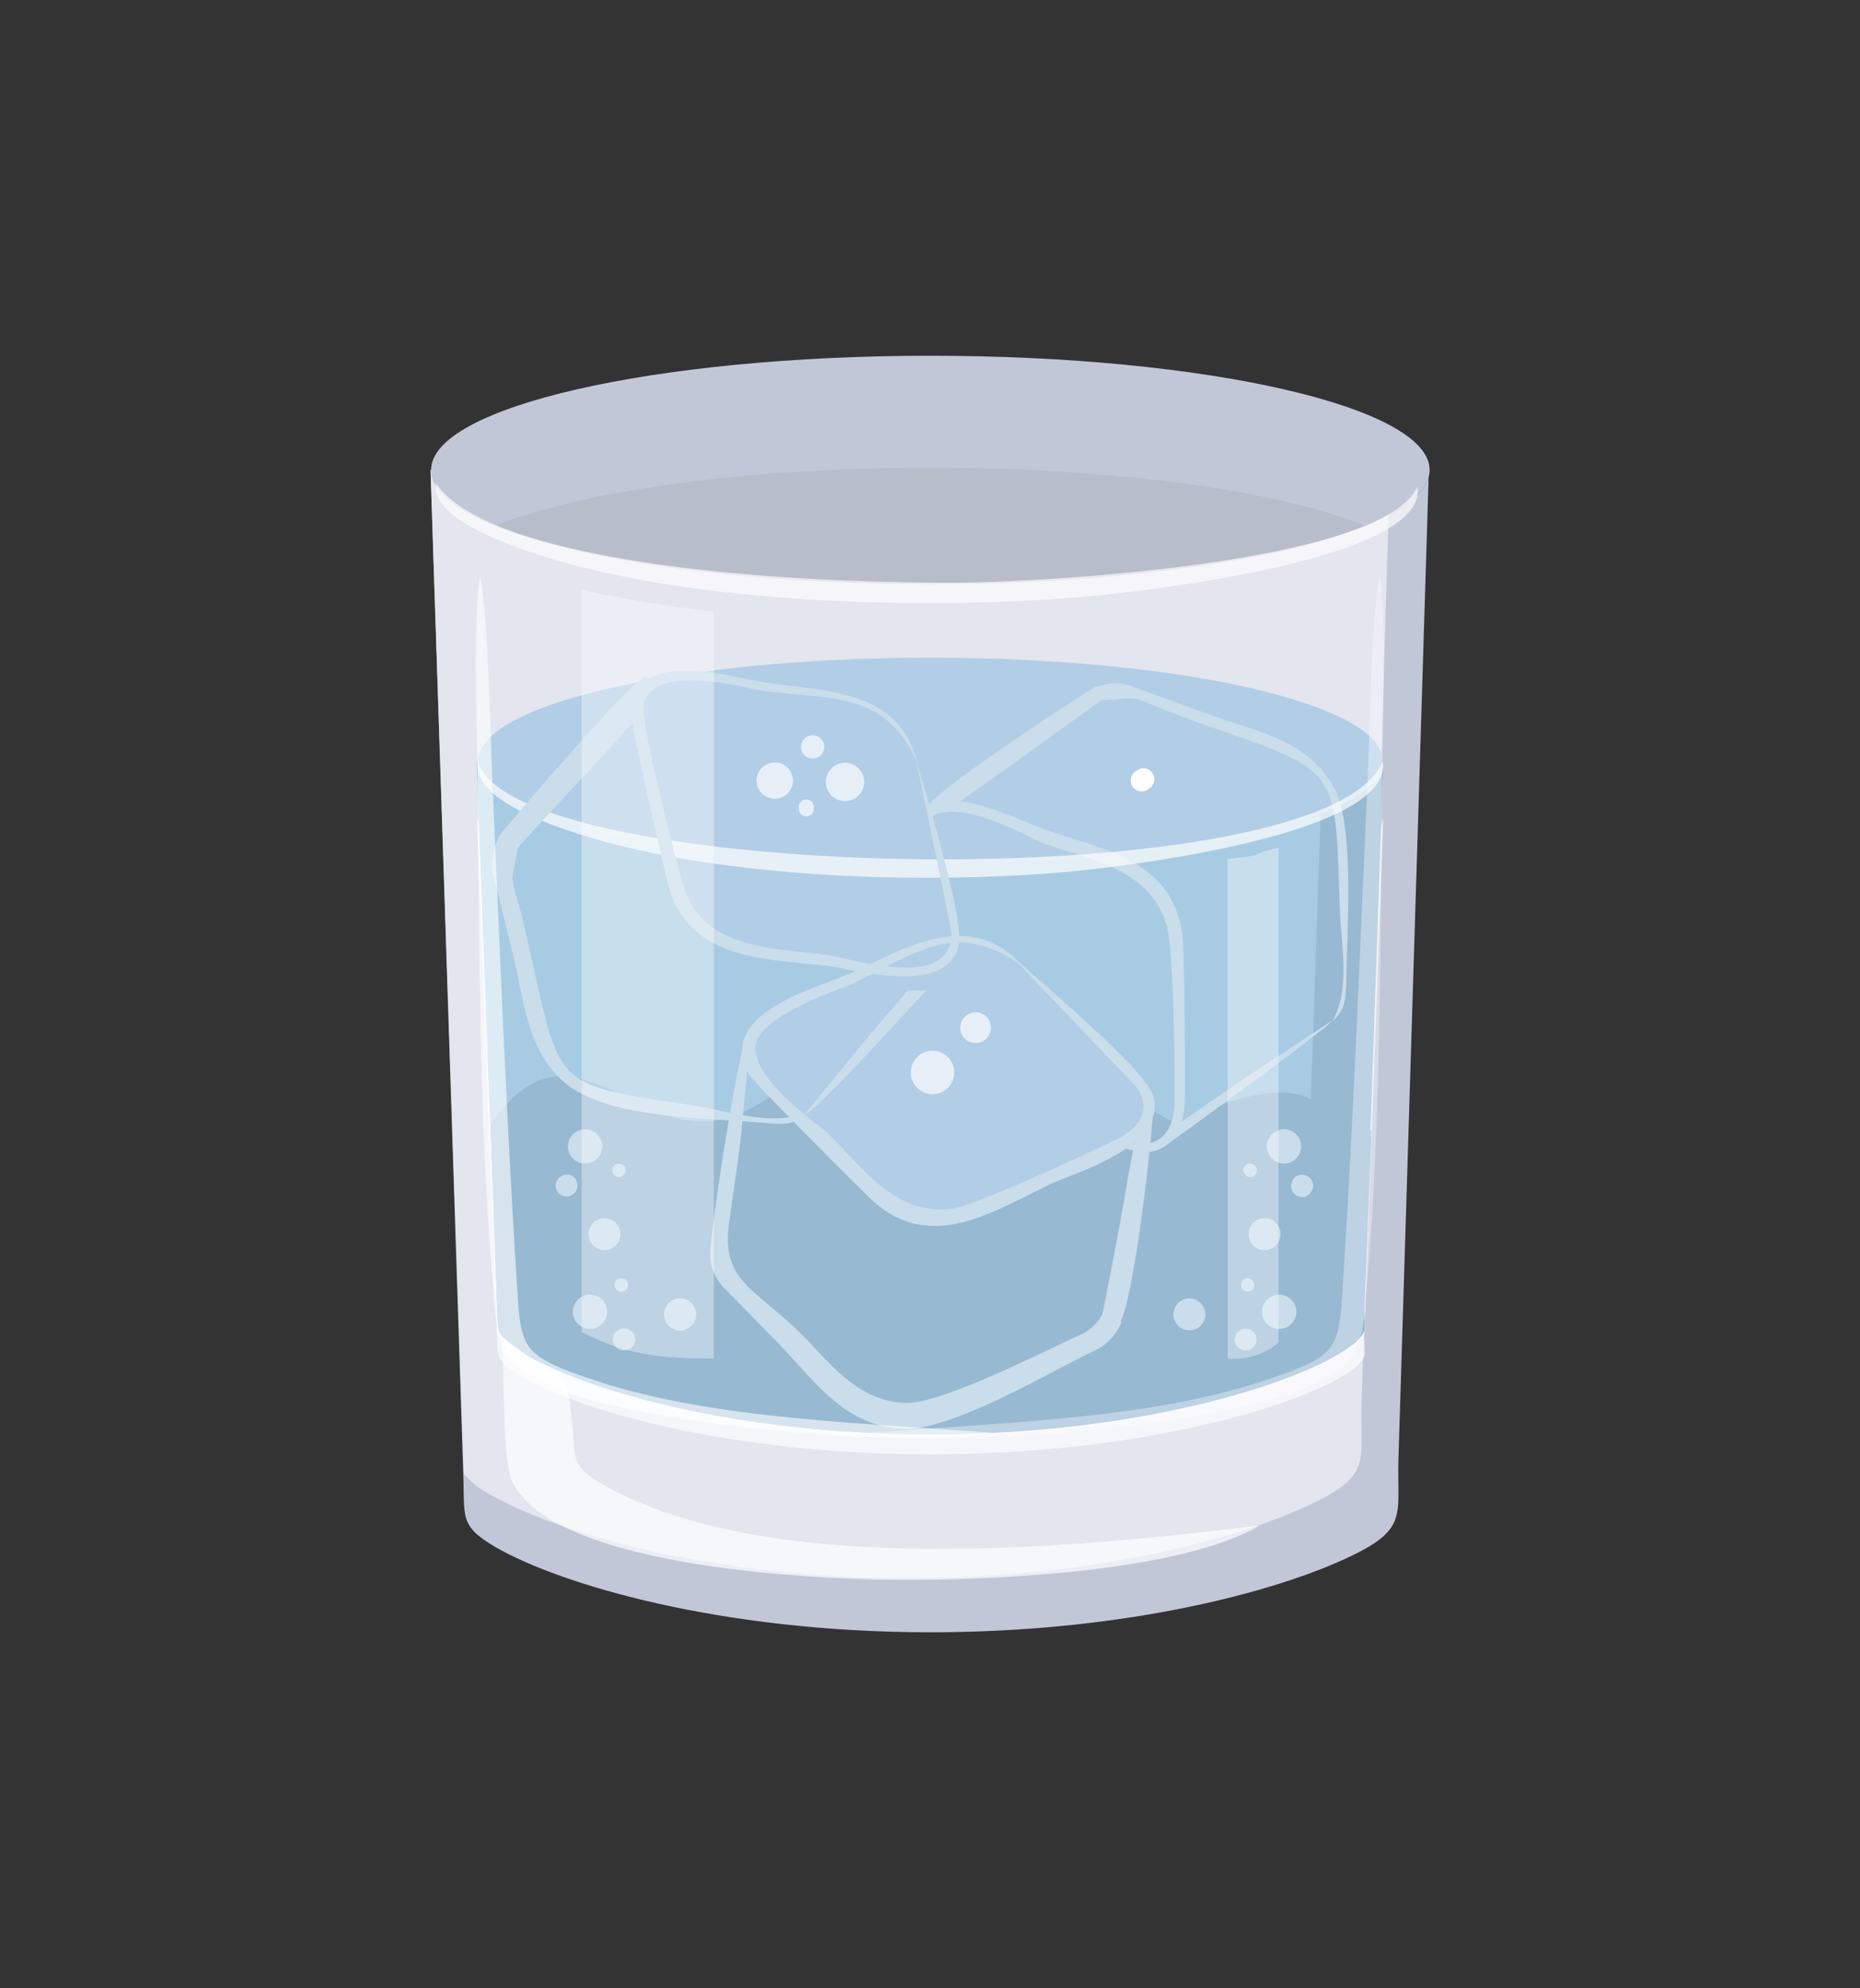 <svg id="Layer_2" data-name="Layer 2" xmlns="http://www.w3.org/2000/svg" viewBox="0 0 204.9 219"><rect x="0" y="0" width="204.9" height="219" fill="#333333" stroke="none"/><defs><style>.cls-1{fill:#c2c7d8;}.cls-1,.cls-10,.cls-11,.cls-12,.cls-13,.cls-2,.cls-3,.cls-4,.cls-5,.cls-6,.cls-7,.cls-8,.cls-9{fill-rule:evenodd;}.cls-2{fill:#b8bdca;}.cls-3{fill:#e3e5ef;}.cls-10,.cls-11,.cls-12,.cls-13,.cls-4,.cls-9{fill:#fff;}.cls-4{opacity:0.66;}.cls-10,.cls-12,.cls-13,.cls-4,.cls-9{isolation:isolate;}.cls-5{fill:#b2cee6;}.cls-6{fill:#97b9d1;}.cls-7{fill:#a7cbe3;}.cls-8{fill:#caddea;}.cls-9{opacity:0.69;}.cls-10{opacity:0.67;}.cls-12{opacity:0.61;}.cls-13{opacity:0.36;}</style></defs><path class="cls-1" d="M102.49,39.19c30.36,0,55,5.63,55,12.58s-24.62,12.58-55,12.58-55-5.64-55-12.58S72.12,39.19,102.49,39.19Z"/><path class="cls-2" d="M150.43,57.93c-9.43,3.83-27.37,6.42-47.94,6.42S64,61.76,54.55,57.93c9.43-3.83,27.36-6.41,47.94-6.41S141,54.1,150.43,57.93Z"/><path class="cls-1" d="M147.33,172.1c-8.51,3.72-24.61,7.71-44.84,7.71-23.2,0-40.81-5.3-47.87-9.36-4.09-2.39-3.4-3.33-3.59-8.11L47.43,51.77h.07c0,6.94,24.62,12.58,55,12.58,29.25,0,53.15-5.22,54.88-11.81l-3.32,108C153.84,167.23,155.45,168.55,147.33,172.1Z"/><path class="cls-3" d="M51.09,162.32,47.43,51.77h.07c0,6.94,24.62,12.58,55,12.58,22.61,0,42-3.13,50.47-7.59L150,154.58c-.19,6.68,1.35,8-6.5,11.54-8.25,3.73-23.85,7.72-43.44,7.72-22.49,0-39.49-5.3-46.34-9.37A8.18,8.18,0,0,1,51.09,162.32Z"/><path class="cls-4" d="M150.25,148.55c0,.2.08-2.55.08.6s-19.61,11.06-47.87,11.06-47.56-8-47.56-11.06V149h-.09L52.53,90.27h.12c.36,5.89,22.53,10.64,49.84,10.64S152,96.12,152.32,90.27h.06Z"/><path class="cls-5" d="M102.49,72.45c27.53,0,49.85,5.11,49.85,11.4S130,95.26,102.49,95.26,52.65,90.15,52.65,83.85,75,72.45,102.49,72.45Z"/><path class="cls-6" d="M150.25,145.65c0,.22.08-2.7.08.64S130.72,158,102.46,158s-47.54-8.47-47.54-11.69v-.11h-.08L52.53,84h.12c.36,6.22,22.53,11.25,49.84,11.25S152,90.23,152.32,84h.06Z"/><path class="cls-7" d="M99.13,157.94c-26.4-.63-44.21-8.53-44.21-11.65v-.11h-.08L52.53,84h.12c.36,6.22,22.53,11.25,49.84,11.25,18.31,0,34.31-2.26,43-5.63l-1.94,56c0,.22.07-2.7.07.64S125.54,157.32,99.13,157.94Z"/><path class="cls-6" d="M150.25,145.65c0,.22.08-2.7.08.64S130.72,158,102.46,158s-47.54-8.47-47.54-11.69v-.11h-.08l-.77-22.39c5.21-7.31,9.22-5.92,16.62-2.07,8.63,4.49,13.26-.55,17.19-3s10.27.93,13.63,4.47,8.59,0,13.45-3.73,10.46,2.62,14.76,4.3c.33.13,6-3.59,12-3.4,3.43.08,7.18,3.8,9.38,4.18Z"/><path class="cls-8" d="M146.82,112.5c1.26-1.3,1.3-1.79,1.48-3.71h0c0-5,1-17.31-1.19-21.69-2.88-5.65-8.69-6.45-13.87-8.38l-8.26-3a5.26,5.26,0,0,0-4-.09,1,1,0,0,0-.47.12C120,76,104.65,85.91,101.88,89c-1.2.79-1.89,2.28-1.94,4.78,0,2.87.1,17.42,1.09,20.16a9.59,9.59,0,0,0,5.93,6.1h0a10.61,10.61,0,0,1-5.34-6.31c-.82-2.53-.64-17.31-.53-20a4.82,4.82,0,0,1,1.2-3.42c2.82-2.88,11.34,2.09,12.46,2.51,5.53,2,11.57,2.74,13.7,8.83.87,2.45,1,17.2.94,19.83s-1.19,4.79-4.09,4.51c-.69-.07-17-5.56-18.32-6,3.21,1.29,16.47,7.18,19.43,6.93a3.83,3.83,0,0,0,2.3-.94c2-1.44,17.51-12.67,18.1-13.59-11.84,7.81-7.18,4.68-16.64,11.17a8.53,8.53,0,0,0,.34-2.12c.07-1.85,0-17-.28-18.77-1.4-8-8.47-9-15-11.25-2.4-.85-6.23-2.76-9.45-3.17,8.54-6,4.52-3.18,15.56-11.12,5.6-.31,1.73-.68,11.67,2.82,14.59,5.12,14.07,4.48,14.58,20,.13,4.17,1.19,8.93-.73,12.4h0Zm0,0Zm0,0Z"/><path class="cls-5" d="M101,84l4.11,17.68c.81,3.44-1.6,5.85-5.34,5.35L82.71,104.7a10.4,10.4,0,0,1-8.27-7.18L70.31,79.86c-.8-3.45,1.61-5.86,5.35-5.35l17.08,2.28A10.44,10.44,0,0,1,101,84Z"/><path class="cls-9" d="M152.34,83.85c1.19,8.17-28.89,11.67-34.94,12.21-16.4,1.45-40.91.69-56.47-5.16-2.55-1-8.84-3.4-8.28-7.05l.21.55C58.55,97.34,146.22,99,152.34,83.85Z"/><path class="cls-5" d="M112.09,106,125,118.73c2.53,2.47,1.77,5.8-1.66,7.37l-15.65,7.18a10.4,10.4,0,0,1-10.77-1.63L84,118.94c-2.51-2.47-1.77-5.79,1.66-7.37l15.66-7.18A10.42,10.42,0,0,1,112.09,106Z"/><path class="cls-8" d="M127,122.9c-.5,6.26-2.22,20.25-3.59,22.74l.17-.08a6,6,0,0,1-3.3,3.37h0c-4.79,2.3-15.29,8.57-20.56,8.46-6.68-.13-10-5.33-14-9.44l-6.14-6.27a5.43,5.43,0,0,1-1.33-4c.22-3.11,2.14-16,3.52-22,0-4.78,8.85-7.12,11.55-8.3,6.1-2.71,13-7.3,18.87-1.46h0c2.6,2.39,13.63,11.65,14.73,14.51a3.94,3.94,0,0,1,.18,2.4ZM82.31,118c-1,10.33-.55,6.53-2,16.75-.88,6.18,2.71,7.18,7.39,11.65,3.52,3.34,6.38,7.88,12,8.15,3.9.19,15.56-5.83,19.35-7.52a5.26,5.26,0,0,0,2.39-2.25c2.52-12.48,2.61-14.48,3.59-19-2.8,2.39-7.63,3.87-9.21,4.62-6.2,2.92-13.16,7.7-19.6,1.95-1-.89-13-12.92-13.69-13.93-.08-.14-.16-.27-.22-.39Zm29.78-12h0c-7.1-4.58-11.27-.93-18.42,2.47-.54.25-9.21,3.14-10.3,6.18-1.34,3.74,6.92,9.34,7.63,10,4.2,4.06,7.45,9.21,13.8,8.51,2.56-.27,15.94-6.52,18.28-7.69s3.77-3.12,2.26-5.53C125,119.5,113,107,112.09,106Z"/><path class="cls-8" d="M61.86,129.55a1.2,1.2,0,0,0-.51,1.61,1.18,1.18,0,0,0,1.61.51,1.19,1.19,0,0,0,.52-1.61l0-.06A1.18,1.18,0,0,0,61.86,129.55Z"/><path class="cls-8" d="M63.53,124.64a1.89,1.89,0,1,0,2.58.74,1.89,1.89,0,0,0-2.58-.74Z"/><path class="cls-8" d="M65.73,134.42a1.76,1.76,0,1,0,2.39.68,1.75,1.75,0,0,0-2.39-.68Z"/><path class="cls-8" d="M67.83,128.28a.73.73,0,0,0-.29,1h0a.73.73,0,0,0,1,.29.76.76,0,0,0,.29-1A.75.75,0,0,0,67.83,128.28Z"/><path class="cls-10" d="M90.79,82.12a1.28,1.28,0,1,0-1.11,1.43h0a1.26,1.26,0,0,0,1.1-1.41Z"/><path class="cls-10" d="M95.18,85.84a2.11,2.11,0,1,0-1.81,2.39,2.11,2.11,0,0,0,1.81-2.39Z"/><path class="cls-10" d="M87.34,85.77a2,2,0,1,0-1.7,2.2,2,2,0,0,0,1.7-2.2Z"/><path class="cls-10" d="M89.66,88.81A.82.82,0,0,0,88,89a.83.83,0,1,0,1.65,0A1.13,1.13,0,0,0,89.66,88.81Z"/><path class="cls-11" d="M125.27,84.88a1.2,1.2,0,1,0,1.28,2,1.2,1.2,0,0,0-1.18-2.09Z"/><path class="cls-10" d="M102.73,115.75a2.39,2.39,0,1,0,2.39,2.39A2.39,2.39,0,0,0,102.73,115.75Z"/><path class="cls-10" d="M107.48,111.52a1.69,1.69,0,1,0,1.68,1.7h0A1.69,1.69,0,0,0,107.48,111.52Z"/><path class="cls-8" d="M88.78,122.64c-1.39,1.2-1.92,1.2-3.86,1.13h0c-6.2-.66-18-.35-22.82-4.6-4.14-3.59-4.41-9.28-5.56-13.89l-2.1-8.56a5.54,5.54,0,0,1,.37-4.15,1.36,1.36,0,0,1,.24-.55C55.8,91,69.88,74.52,71.14,74.54a1.15,1.15,0,0,1,.33.21c3.41-2,10.32.07,12.8.43,6.69,1,14.8.74,16.75,8.78h0c-3.43-7.71-9.13-6.89-16.87-7.84C82.79,76,71.88,72.72,70.9,77.7c-.39,1.94,3.71,17.56,4.32,19.68,2.09,7.36,10.09,7,16.11,7.85,2.22.32,13.45,4,13.48-2.32,0-.69-3.59-17.56-3.8-18.89.93,3.26,5.2,17.13,4.62,20-1.2,5.9-11.81,2.69-14.47,2.39-6.75-.83-15.15-.51-17.5-8.76-.32-1.1-3.31-14.19-4-18C63,87,66,83.59,57.05,93.38c-.94,5.37-.92,1.2,1.4,11.7,3.33,15,2.67,14.36,17.89,16.69,4.38.69,8.56,2.28,12.4.87h0c8.28-10.11,5.88-7.29,11.29-13.53h2c-4.59,5-13.16,14.26-13.3,13.55Z"/><path class="cls-12" d="M52.88,63.34c.95,5,1.1,16.94,1.35,22.42.81,18.28,1.52,36.71,2.67,55,.49,7.9.24,8.51,8.72,11.33,13.24,4.39,30.29,4.64,44.12,5.79-10.12,1.73-38.29-.82-48.08-4.79-7.1-2.85-6.81-4.88-7.42-12.18-1.46-17.33-1.46-37.56-1.62-55.14C52.52,80.37,52.1,68.43,52.88,63.34Z"/><path class="cls-13" d="M152,63.34c-.95,5-1.1,16.94-1.34,22.42-.82,18.28-1.52,36.71-2.68,55-.49,7.9-.23,8.51-8.73,11.33-13.22,4.41-30.29,4.63-44.12,5.82,10.13,1.74,38.29-.81,48.09-4.78,7.09-2.85,6.8-4.89,7.42-12.19,1.46-17.32,1.45-37.55,1.61-55.13C152.34,80.37,152.75,68.43,152,63.34Z"/><path class="cls-9" d="M63,156.42c.51,4.22-.44,5,3.73,7.3,18.35,10.16,51.63,6.8,72.07,4.32-8.58,5-27.94,5.92-37.85,6-9.37.06-39.61-1-44.5-10.77-1.2-2.54-.81-11.81-1.2-16.06C62.71,153,62.33,150.57,63,156.42Z"/><path class="cls-10" d="M156.15,53.6c1.33,8.16-31,11.67-37.47,12.2-17.65,1.46-44,.7-60.74-5.15-2.74-1-10.49-3.72-9.89-7.37C53.29,61,79.73,64.19,105.16,64.19,114,64.18,152.4,62.14,156.15,53.6Z"/><path class="cls-8" d="M67.52,147.83a1.2,1.2,0,0,0,1.44.9,1.2,1.2,0,1,0-.54-2.33l-.08,0A1.2,1.2,0,0,0,67.52,147.83Z"/><path class="cls-8" d="M63.17,145a1.89,1.89,0,1,0,1.33-2.32A1.89,1.89,0,0,0,63.17,145Z"/><path class="cls-8" d="M73.22,145.27a1.77,1.77,0,1,0,1.24-2.18h0A1.77,1.77,0,0,0,73.22,145.27Z"/><path class="cls-8" d="M67.73,141.74a.74.74,0,0,0,.9.54.74.74,0,0,0-.36-1.44h0A.74.74,0,0,0,67.73,141.74Z"/><path class="cls-8" d="M144,129.55a1.18,1.18,0,0,1,.53,1.6,1.2,1.2,0,1,1-2.14-1.08.25.25,0,0,0,0-.07A1.19,1.19,0,0,1,144,129.55Z"/><path class="cls-8" d="M142.37,124.64a1.89,1.89,0,1,1-2.58.74,1.89,1.89,0,0,1,2.58-.74Z"/><path class="cls-8" d="M140.17,134.42a1.76,1.76,0,1,1-2.4.68A1.76,1.76,0,0,1,140.17,134.42Z"/><path class="cls-8" d="M138.07,128.28a.73.73,0,0,1,.29,1,.74.74,0,0,1-1,.3.75.75,0,0,1-.3-1h0A.73.73,0,0,1,138.07,128.28Z"/><path class="cls-8" d="M138.38,147.83a1.2,1.2,0,1,1-.9-1.43l.09,0A1.19,1.19,0,0,1,138.38,147.83Z"/><path class="cls-8" d="M142.74,145a1.89,1.89,0,1,1-1.34-2.32,1.88,1.88,0,0,1,1.34,2.32Z"/><path class="cls-8" d="M132.72,145.27a1.76,1.76,0,1,1-1.21-2.17h0A1.77,1.77,0,0,1,132.72,145.27Z"/><path class="cls-8" d="M138.17,141.74a.74.74,0,1,1-.54-.9h0a.74.74,0,0,1,.52.9Z"/><path class="cls-13" d="M78.64,67.34v82.31c-6.26,0-9.57-.42-14.56-2.9V65A140.49,140.49,0,0,0,78.64,67.34Z"/><path class="cls-13" d="M135.23,94.61v55.05a7.49,7.49,0,0,0,5.61-1.77V93.39C136.65,94.34,140.64,94,135.23,94.61Z"/></svg>